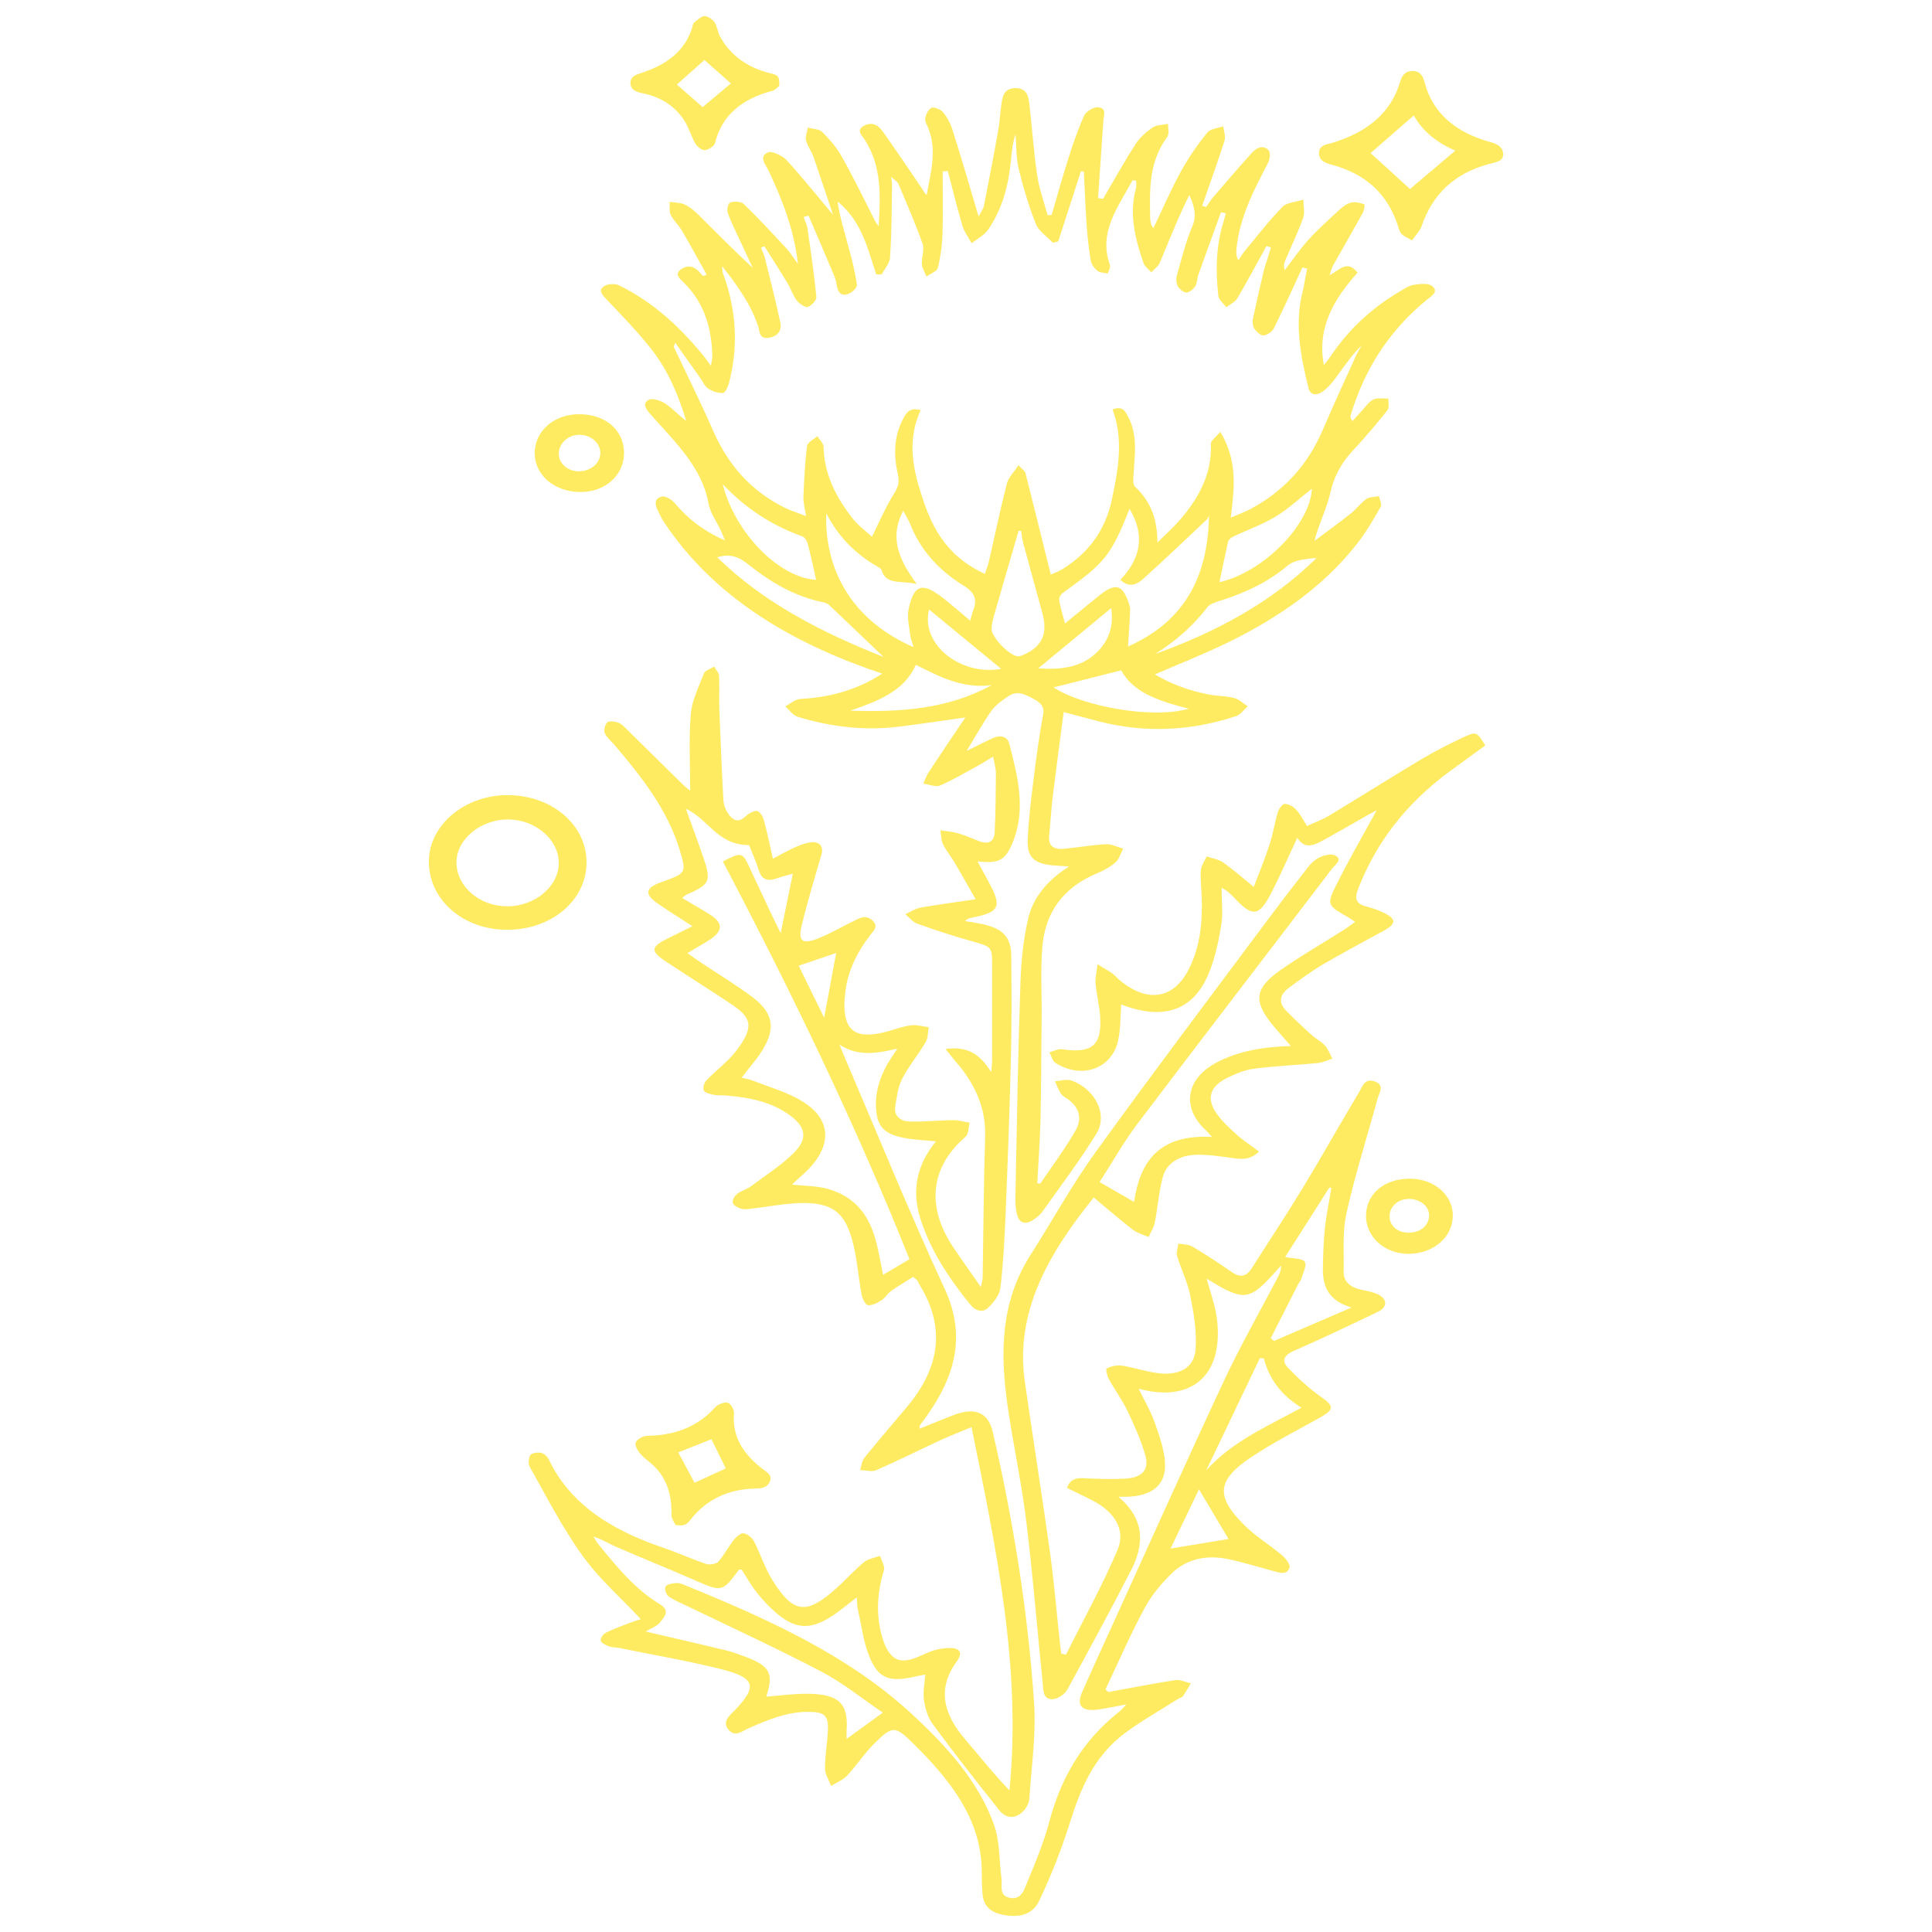 <svg width="48" height="48" viewBox="0 0 48 48" fill="none" xmlns="http://www.w3.org/2000/svg">
<path d="M23.489 26.061C24.092 25.981 24.372 26.237 24.625 26.635C24.639 26.498 24.649 26.421 24.649 26.344C24.649 25.559 24.649 24.774 24.649 23.989C24.649 23.516 24.646 23.528 24.137 23.382C23.683 23.255 23.236 23.109 22.797 22.951C22.675 22.91 22.592 22.794 22.492 22.713C22.616 22.657 22.738 22.574 22.869 22.55C23.302 22.473 23.742 22.416 24.241 22.342C24.05 22.012 23.887 21.72 23.718 21.432C23.628 21.277 23.506 21.135 23.43 20.977C23.378 20.87 23.385 20.745 23.364 20.629C23.503 20.65 23.645 20.659 23.777 20.695C23.957 20.748 24.13 20.817 24.299 20.888C24.559 20.998 24.698 20.906 24.712 20.686C24.736 20.198 24.739 19.71 24.743 19.22C24.743 19.095 24.705 18.97 24.674 18.798C24.528 18.884 24.417 18.958 24.296 19.024C23.984 19.193 23.68 19.377 23.351 19.517C23.25 19.562 23.081 19.487 22.942 19.47C22.983 19.375 23.015 19.27 23.074 19.184C23.368 18.735 23.669 18.292 23.984 17.825C23.396 17.909 22.876 17.986 22.357 18.051C21.488 18.161 20.639 18.06 19.818 17.808C19.694 17.769 19.611 17.638 19.51 17.549C19.635 17.483 19.759 17.37 19.888 17.365C20.615 17.326 21.28 17.148 21.92 16.737C21.768 16.684 21.661 16.648 21.553 16.609C19.441 15.851 17.678 14.733 16.515 13C16.445 12.899 16.393 12.786 16.341 12.679C16.276 12.542 16.241 12.387 16.445 12.337C16.529 12.316 16.688 12.411 16.754 12.489C17.076 12.872 17.463 13.187 18.011 13.425C17.962 13.312 17.938 13.241 17.903 13.169C17.799 12.949 17.644 12.738 17.602 12.509C17.446 11.611 16.764 10.975 16.165 10.297C16.051 10.166 15.947 10.033 16.116 9.932C16.193 9.884 16.418 9.952 16.525 10.024C16.712 10.149 16.861 10.318 17.048 10.455C16.858 9.828 16.608 9.221 16.189 8.683C15.85 8.246 15.448 7.838 15.06 7.428C14.953 7.315 14.859 7.208 15.012 7.107C15.091 7.054 15.275 7.042 15.365 7.083C16.272 7.523 16.944 8.177 17.529 8.903C17.564 8.947 17.595 8.995 17.661 9.087C17.678 8.977 17.699 8.912 17.699 8.849C17.678 8.189 17.526 7.565 17.01 7.042C16.906 6.938 16.726 6.813 16.937 6.679C17.131 6.557 17.294 6.646 17.415 6.804C17.429 6.825 17.453 6.84 17.474 6.857C17.502 6.845 17.529 6.834 17.557 6.822C17.353 6.459 17.155 6.093 16.944 5.733C16.864 5.597 16.733 5.478 16.664 5.338C16.619 5.243 16.643 5.124 16.636 5.014C16.761 5.035 16.899 5.029 17.006 5.079C17.134 5.139 17.245 5.231 17.342 5.326C17.786 5.766 18.222 6.212 18.7 6.652C18.596 6.426 18.489 6.203 18.385 5.977C18.281 5.748 18.163 5.522 18.08 5.288C18.052 5.21 18.087 5.05 18.146 5.029C18.236 4.996 18.419 5.008 18.478 5.067C18.849 5.427 19.198 5.805 19.545 6.179C19.635 6.278 19.701 6.388 19.825 6.56C19.728 5.698 19.434 4.963 19.095 4.238C19.025 4.089 18.835 3.896 19.081 3.786C19.174 3.744 19.444 3.869 19.541 3.976C19.943 4.416 20.31 4.877 20.695 5.335C20.539 4.868 20.379 4.381 20.21 3.896C20.161 3.756 20.061 3.628 20.026 3.489C20.002 3.391 20.054 3.278 20.071 3.171C20.192 3.203 20.359 3.206 20.428 3.278C20.611 3.462 20.788 3.667 20.909 3.884C21.179 4.36 21.415 4.847 21.661 5.329C21.709 5.424 21.747 5.525 21.83 5.615C21.872 4.88 21.917 4.149 21.484 3.471C21.418 3.367 21.252 3.233 21.474 3.12C21.678 3.016 21.83 3.123 21.927 3.26C22.253 3.718 22.564 4.181 22.88 4.645C22.925 4.711 22.956 4.785 23.022 4.847C23.122 4.289 23.288 3.738 23.06 3.177C23.029 3.099 22.973 3.016 22.987 2.942C23.004 2.847 23.056 2.725 23.139 2.68C23.191 2.65 23.371 2.716 23.423 2.781C23.527 2.903 23.607 3.052 23.655 3.197C23.881 3.908 24.088 4.622 24.313 5.377C24.362 5.279 24.428 5.198 24.445 5.112C24.57 4.485 24.691 3.857 24.802 3.227C24.84 3.019 24.847 2.811 24.878 2.603C24.905 2.409 24.933 2.192 25.231 2.189C25.512 2.189 25.553 2.398 25.574 2.582C25.643 3.171 25.681 3.765 25.768 4.351C25.816 4.687 25.938 5.017 26.027 5.347C26.062 5.344 26.093 5.341 26.128 5.338C26.267 4.868 26.395 4.399 26.544 3.935C26.658 3.575 26.779 3.215 26.938 2.867C26.983 2.772 27.174 2.653 27.281 2.665C27.503 2.686 27.423 2.867 27.413 2.998C27.368 3.64 27.326 4.283 27.281 4.922C27.323 4.928 27.364 4.934 27.406 4.94C27.44 4.88 27.472 4.824 27.506 4.764C27.742 4.366 27.963 3.964 28.216 3.575C28.317 3.42 28.472 3.281 28.635 3.168C28.729 3.102 28.891 3.105 29.02 3.078C29.016 3.188 29.058 3.322 28.999 3.403C28.538 4.027 28.562 4.72 28.576 5.415C28.576 5.469 28.587 5.525 28.601 5.579C28.608 5.603 28.628 5.626 28.656 5.668C28.888 5.186 29.092 4.711 29.342 4.256C29.525 3.92 29.75 3.599 29.996 3.29C30.065 3.203 30.256 3.185 30.391 3.138C30.405 3.257 30.457 3.388 30.422 3.498C30.249 4.039 30.055 4.574 29.868 5.112C29.899 5.124 29.934 5.136 29.965 5.145C30.02 5.065 30.072 4.981 30.138 4.904C30.45 4.538 30.765 4.17 31.087 3.813C31.191 3.697 31.354 3.578 31.509 3.724C31.572 3.783 31.551 3.956 31.503 4.051C31.142 4.734 30.796 5.418 30.72 6.176C30.713 6.266 30.706 6.352 30.765 6.468C30.82 6.391 30.865 6.307 30.928 6.233C31.236 5.864 31.527 5.481 31.866 5.136C31.97 5.029 32.209 5.017 32.382 4.96C32.382 5.115 32.424 5.279 32.375 5.418C32.244 5.784 32.071 6.138 31.922 6.495C31.894 6.56 31.894 6.634 31.918 6.715C32.115 6.459 32.292 6.194 32.51 5.954C32.753 5.689 33.023 5.445 33.293 5.198C33.373 5.127 33.473 5.053 33.577 5.032C33.674 5.011 33.798 5.041 33.895 5.076C33.916 5.085 33.892 5.225 33.857 5.29C33.618 5.725 33.366 6.156 33.123 6.59C33.089 6.649 33.075 6.721 33.033 6.837C33.282 6.712 33.463 6.441 33.729 6.774C33.144 7.425 32.715 8.139 32.891 9.069C32.964 8.977 33.009 8.927 33.044 8.87C33.48 8.219 34.048 7.672 34.768 7.247C34.882 7.178 35 7.098 35.128 7.077C35.277 7.051 35.492 7.033 35.578 7.104C35.759 7.247 35.558 7.36 35.44 7.455C34.474 8.249 33.885 9.221 33.556 10.321C33.546 10.354 33.553 10.393 33.601 10.461C33.684 10.369 33.767 10.277 33.854 10.184C33.941 10.092 34.013 9.976 34.127 9.923C34.224 9.878 34.37 9.905 34.495 9.902C34.488 10 34.526 10.122 34.47 10.193C34.2 10.532 33.92 10.865 33.622 11.183C33.328 11.495 33.144 11.832 33.054 12.233C32.967 12.625 32.77 13.003 32.656 13.44C32.957 13.214 33.265 12.991 33.559 12.759C33.698 12.649 33.802 12.501 33.947 12.396C34.024 12.343 34.155 12.349 34.263 12.328C34.276 12.417 34.339 12.527 34.301 12.596C34.124 12.905 33.944 13.217 33.719 13.505C32.898 14.558 31.783 15.337 30.516 15.958C29.93 16.244 29.317 16.485 28.694 16.755C29.082 16.99 29.539 17.159 30.034 17.255C30.242 17.293 30.46 17.29 30.661 17.341C30.786 17.373 30.89 17.478 31 17.549C30.903 17.632 30.824 17.754 30.706 17.793C29.601 18.158 28.476 18.218 27.333 17.93C27.042 17.855 26.751 17.778 26.426 17.692C26.332 18.411 26.239 19.113 26.152 19.817C26.114 20.136 26.097 20.454 26.066 20.772C26.041 21.013 26.176 21.114 26.443 21.087C26.789 21.054 27.136 20.992 27.482 20.974C27.62 20.968 27.762 21.045 27.904 21.084C27.842 21.2 27.811 21.34 27.714 21.426C27.582 21.542 27.413 21.631 27.243 21.703C26.37 22.071 25.972 22.71 25.899 23.501C25.847 24.09 25.886 24.682 25.879 25.273C25.872 26.121 25.868 26.968 25.851 27.818C25.837 28.345 25.799 28.871 25.771 29.397C25.809 29.4 25.844 29.409 25.847 29.403C26.145 28.966 26.464 28.538 26.724 28.083C26.89 27.791 26.824 27.494 26.488 27.28C26.436 27.247 26.381 27.212 26.353 27.164C26.294 27.069 26.256 26.965 26.208 26.864C26.343 26.855 26.498 26.805 26.613 26.843C27.201 27.045 27.534 27.684 27.243 28.16C26.834 28.826 26.353 29.462 25.896 30.108C25.844 30.182 25.757 30.247 25.674 30.304C25.48 30.438 25.325 30.387 25.273 30.191C25.228 30.033 25.224 29.867 25.228 29.703C25.262 27.943 25.293 26.186 25.352 24.426C25.369 23.891 25.422 23.353 25.543 22.829C25.664 22.3 26.024 21.866 26.561 21.527C26.45 21.521 26.343 21.515 26.232 21.506C25.709 21.471 25.515 21.319 25.532 20.87C25.553 20.362 25.619 19.853 25.681 19.345C25.747 18.81 25.82 18.274 25.917 17.745C25.958 17.522 25.816 17.439 25.64 17.344C25.449 17.24 25.259 17.157 25.054 17.296C24.899 17.403 24.732 17.516 24.632 17.659C24.414 17.968 24.237 18.295 24.015 18.658C24.272 18.533 24.469 18.426 24.677 18.334C24.867 18.251 25.03 18.304 25.075 18.477C25.293 19.315 25.508 20.156 25.131 21.001C24.957 21.387 24.788 21.456 24.286 21.402C24.403 21.622 24.518 21.821 24.622 22.024C24.885 22.538 24.805 22.669 24.157 22.797C24.095 22.808 24.036 22.823 23.974 22.883C24.102 22.904 24.23 22.924 24.355 22.948C24.899 23.055 25.12 23.266 25.124 23.745C25.134 24.628 25.137 25.514 25.113 26.4C25.082 27.667 25.034 28.933 24.982 30.2C24.957 30.8 24.926 31.404 24.854 31.999C24.833 32.174 24.687 32.364 24.542 32.498C24.414 32.617 24.237 32.572 24.113 32.421C23.569 31.752 23.105 31.047 22.859 30.253C22.651 29.576 22.776 28.936 23.254 28.357C22.973 28.327 22.7 28.321 22.44 28.267C21.972 28.172 21.803 27.991 21.768 27.581C21.727 27.111 21.882 26.68 22.149 26.272C22.191 26.213 22.229 26.15 22.294 26.052C21.785 26.174 21.314 26.254 20.857 25.954C20.892 26.04 20.927 26.127 20.961 26.21C21.792 28.151 22.585 30.105 23.472 32.025C24.009 33.185 23.728 34.196 23.018 35.189C22.963 35.266 22.904 35.343 22.849 35.421C22.845 35.427 22.849 35.439 22.849 35.495C23.146 35.376 23.423 35.26 23.704 35.153C24.22 34.954 24.552 35.094 24.663 35.569C25.179 37.799 25.539 40.047 25.692 42.313C25.744 43.1 25.626 43.894 25.574 44.685C25.567 44.78 25.518 44.884 25.456 44.962C25.266 45.188 25.013 45.206 24.829 44.977C24.265 44.272 23.707 43.558 23.174 42.836C23.049 42.666 22.987 42.446 22.956 42.244C22.925 42.042 22.973 41.834 22.987 41.605C22.89 41.623 22.81 41.635 22.734 41.653C22.125 41.795 21.844 41.718 21.623 41.212C21.453 40.829 21.408 40.401 21.314 39.993C21.294 39.91 21.297 39.821 21.287 39.684C21.055 39.863 20.878 40.014 20.681 40.145C20.134 40.502 19.763 40.484 19.278 40.068C19.098 39.913 18.939 39.741 18.797 39.559C18.655 39.381 18.547 39.182 18.423 38.995C18.395 38.998 18.364 38.995 18.357 39.003C17.948 39.556 17.934 39.556 17.259 39.259C16.608 38.974 15.943 38.706 15.292 38.424C15.116 38.346 14.956 38.242 14.745 38.177C14.787 38.242 14.821 38.311 14.87 38.37C15.316 38.914 15.753 39.467 16.4 39.86C16.663 40.02 16.501 40.184 16.383 40.324C16.314 40.404 16.186 40.448 16.044 40.535C16.781 40.707 17.405 40.85 18.021 40.998C18.163 41.034 18.302 41.082 18.44 41.132C19.133 41.385 19.23 41.551 19.039 42.152C19.378 42.128 19.718 42.078 20.057 42.081C20.84 42.087 21.079 42.319 21.034 42.987C21.03 43.056 21.034 43.127 21.034 43.202C21.325 42.99 21.605 42.791 21.934 42.55C21.436 42.215 20.958 41.819 20.407 41.531C19.285 40.942 18.122 40.41 16.979 39.857C16.851 39.794 16.709 39.741 16.605 39.655C16.542 39.601 16.504 39.473 16.539 39.414C16.57 39.36 16.712 39.334 16.809 39.331C16.889 39.328 16.972 39.366 17.048 39.396C19.081 40.225 21.062 41.123 22.623 42.556C23.51 43.371 24.313 44.254 24.698 45.342C24.847 45.761 24.822 46.222 24.881 46.665C24.905 46.847 24.808 47.102 25.096 47.153C25.383 47.203 25.446 46.942 25.515 46.778C25.723 46.282 25.93 45.782 26.066 45.271C26.35 44.203 26.869 43.258 27.825 42.512C27.863 42.482 27.891 42.446 27.984 42.345C27.7 42.399 27.503 42.44 27.305 42.47C26.886 42.533 26.734 42.384 26.883 42.045C27.115 41.516 27.357 40.992 27.596 40.466C28.531 38.412 29.452 36.354 30.408 34.309C30.81 33.447 31.288 32.611 31.731 31.764C31.783 31.666 31.831 31.567 31.828 31.443C31.689 31.591 31.561 31.746 31.413 31.889C31.049 32.233 30.862 32.254 30.394 32.011C30.259 31.939 30.131 31.859 29.979 31.767C30.072 32.112 30.19 32.427 30.232 32.751C30.27 33.036 30.27 33.337 30.204 33.619C30.01 34.44 29.286 34.776 28.289 34.502C28.427 34.788 28.58 35.043 28.677 35.311C28.794 35.638 28.916 35.977 28.943 36.316C28.988 36.886 28.632 37.175 27.974 37.187C27.925 37.187 27.877 37.187 27.787 37.187C28.441 37.74 28.434 38.361 28.109 38.998C27.596 39.996 27.059 40.989 26.516 41.98C26.457 42.09 26.273 42.215 26.149 42.217C25.913 42.217 25.924 42.009 25.91 41.861C25.771 40.508 25.664 39.152 25.498 37.802C25.38 36.833 25.169 35.873 25.03 34.906C24.85 33.625 24.85 32.355 25.605 31.175C26.152 30.319 26.634 29.433 27.233 28.606C28.625 26.677 30.065 24.774 31.489 22.862C31.78 22.47 32.077 22.083 32.379 21.697C32.479 21.569 32.576 21.426 32.718 21.337C32.832 21.265 33.047 21.2 33.151 21.245C33.383 21.346 33.175 21.477 33.099 21.575C31.489 23.689 29.868 25.794 28.265 27.913C27.918 28.371 27.645 28.865 27.319 29.367C27.61 29.537 27.877 29.688 28.175 29.861C28.323 28.88 28.767 28.178 30.114 28.246C30.038 28.163 29.996 28.119 29.951 28.074C29.359 27.527 29.459 26.819 30.19 26.418C30.741 26.115 31.364 26.011 32.071 25.987C31.904 25.794 31.759 25.636 31.624 25.473C31.132 24.872 31.163 24.557 31.825 24.093C32.327 23.742 32.867 23.433 33.386 23.103C33.476 23.046 33.559 22.981 33.667 22.904C33.58 22.847 33.525 22.805 33.466 22.773C32.998 22.508 32.957 22.47 33.182 22.021C33.501 21.378 33.864 20.751 34.204 20.13C34.162 20.151 34.079 20.195 33.999 20.24C33.636 20.445 33.276 20.656 32.908 20.858C32.673 20.986 32.424 21.129 32.23 20.814C32.005 21.295 31.804 21.762 31.568 22.217C31.277 22.773 31.111 22.785 30.665 22.306C30.585 22.223 30.509 22.137 30.349 22.059C30.349 22.371 30.391 22.69 30.339 22.996C30.27 23.418 30.18 23.846 30.006 24.242C29.615 25.128 28.874 25.351 27.856 24.955C27.832 25.261 27.846 25.576 27.773 25.88C27.603 26.567 26.862 26.813 26.225 26.409C26.142 26.355 26.121 26.234 26.073 26.144C26.173 26.118 26.284 26.055 26.377 26.067C27.094 26.171 27.381 26.014 27.333 25.255C27.316 24.982 27.243 24.714 27.219 24.441C27.205 24.304 27.247 24.161 27.267 23.956C27.43 24.057 27.534 24.111 27.627 24.179C27.7 24.233 27.756 24.301 27.825 24.358C28.517 24.928 29.169 24.821 29.543 24.063C29.82 23.507 29.875 22.919 29.858 22.321C29.851 22.092 29.82 21.863 29.833 21.637C29.84 21.515 29.927 21.396 29.979 21.277C30.117 21.325 30.277 21.349 30.387 21.426C30.633 21.598 30.852 21.795 31.149 22.035C31.288 21.673 31.43 21.328 31.544 20.974C31.631 20.712 31.669 20.439 31.748 20.174C31.773 20.094 31.863 19.972 31.922 19.972C32.019 19.975 32.136 20.043 32.202 20.115C32.306 20.228 32.372 20.362 32.472 20.522C32.663 20.433 32.846 20.367 33.009 20.272C33.781 19.806 34.543 19.324 35.319 18.86C35.641 18.667 35.98 18.497 36.323 18.334C36.683 18.164 36.69 18.176 36.901 18.521C36.611 18.732 36.309 18.949 36.015 19.166C34.931 19.963 34.176 20.947 33.733 22.11C33.643 22.351 33.709 22.467 33.982 22.532C34.124 22.568 34.263 22.621 34.391 22.684C34.692 22.832 34.688 22.954 34.394 23.115C33.885 23.394 33.369 23.668 32.87 23.959C32.573 24.134 32.299 24.34 32.025 24.539C31.797 24.705 31.752 24.908 31.956 25.113C32.16 25.321 32.375 25.523 32.593 25.719C32.694 25.811 32.832 25.88 32.919 25.978C33.002 26.07 33.044 26.192 33.102 26.302C32.981 26.341 32.86 26.397 32.732 26.412C32.206 26.462 31.676 26.483 31.153 26.552C30.928 26.581 30.706 26.674 30.505 26.772C30.058 26.986 29.962 27.292 30.228 27.667C30.363 27.86 30.547 28.029 30.73 28.193C30.896 28.342 31.094 28.469 31.281 28.612C31.045 28.835 30.834 28.799 30.609 28.77C30.318 28.731 30.02 28.683 29.73 28.689C29.31 28.701 28.985 28.886 28.888 29.248C28.791 29.617 28.763 30.001 28.691 30.375C28.666 30.5 28.59 30.616 28.535 30.735C28.407 30.675 28.258 30.637 28.15 30.557C27.818 30.298 27.499 30.021 27.174 29.751C26.027 31.172 25.214 32.614 25.463 34.336C25.667 35.757 25.892 37.172 26.09 38.593C26.19 39.316 26.249 40.044 26.329 40.773C26.339 40.877 26.353 40.981 26.367 41.085C26.405 41.094 26.443 41.102 26.485 41.108C26.918 40.24 27.392 39.387 27.766 38.504C27.977 38.004 27.686 37.559 27.143 37.279C26.935 37.172 26.724 37.074 26.509 36.967C26.578 36.768 26.71 36.714 26.924 36.726C27.264 36.744 27.603 36.753 27.942 36.738C28.362 36.717 28.555 36.527 28.459 36.173C28.355 35.795 28.188 35.427 28.019 35.067C27.887 34.79 27.697 34.532 27.548 34.261C27.503 34.178 27.465 34.011 27.499 33.997C27.607 33.943 27.756 33.91 27.873 33.928C28.175 33.976 28.465 34.077 28.767 34.115C29.286 34.184 29.664 33.988 29.702 33.545C29.74 33.099 29.66 32.641 29.574 32.198C29.508 31.859 29.342 31.535 29.245 31.202C29.217 31.11 29.265 31 29.276 30.896C29.393 30.919 29.532 30.916 29.622 30.97C29.955 31.166 30.277 31.377 30.588 31.594C30.806 31.749 30.962 31.722 31.094 31.517C31.527 30.836 31.974 30.164 32.389 29.477C32.86 28.701 33.3 27.91 33.767 27.134C33.843 27.007 33.899 26.775 34.159 26.87C34.415 26.962 34.263 27.155 34.224 27.301C33.965 28.249 33.663 29.192 33.452 30.146C33.348 30.613 33.393 31.107 33.383 31.588C33.376 31.844 33.549 31.987 33.833 32.046C33.968 32.073 34.107 32.1 34.224 32.153C34.47 32.263 34.481 32.474 34.238 32.59C33.553 32.917 32.867 33.247 32.167 33.551C31.897 33.667 31.828 33.806 32.005 33.988C32.254 34.243 32.517 34.493 32.819 34.704C33.141 34.927 33.158 35.016 32.801 35.216C32.233 35.534 31.645 35.831 31.108 36.188C30.228 36.773 30.19 37.169 30.917 37.894C31.191 38.168 31.544 38.379 31.845 38.635C31.942 38.718 32.067 38.87 32.036 38.953C31.97 39.146 31.769 39.069 31.606 39.024C31.243 38.926 30.883 38.813 30.512 38.736C29.962 38.62 29.463 38.739 29.096 39.105C28.836 39.363 28.594 39.655 28.431 39.964C28.078 40.621 27.783 41.302 27.465 41.974C27.489 41.995 27.513 42.015 27.534 42.039C28.088 41.938 28.642 41.828 29.2 41.742C29.321 41.724 29.456 41.792 29.587 41.822C29.522 41.929 29.459 42.042 29.387 42.146C29.366 42.173 29.314 42.182 29.279 42.203C28.836 42.485 28.372 42.744 27.956 43.053C27.156 43.648 26.838 44.468 26.571 45.316C26.367 45.961 26.114 46.6 25.82 47.221C25.66 47.557 25.356 47.641 24.982 47.584C24.618 47.531 24.438 47.367 24.41 47.052C24.393 46.844 24.393 46.633 24.39 46.425C24.358 45.176 23.603 44.218 22.696 43.324C22.235 42.869 22.18 42.866 21.716 43.324C21.467 43.57 21.283 43.862 21.044 44.117C20.944 44.224 20.785 44.287 20.649 44.37C20.594 44.224 20.497 44.079 20.497 43.933C20.497 43.606 20.559 43.279 20.57 42.952C20.58 42.616 20.469 42.53 20.081 42.53C19.531 42.53 19.056 42.738 18.582 42.946C18.433 43.011 18.27 43.163 18.108 42.982C17.948 42.803 18.083 42.657 18.222 42.524C18.236 42.509 18.25 42.497 18.264 42.482C18.814 41.908 18.769 41.688 17.955 41.48C17.114 41.266 16.248 41.12 15.393 40.945C15.299 40.927 15.199 40.93 15.112 40.897C15.036 40.868 14.932 40.811 14.925 40.755C14.918 40.695 14.987 40.597 15.053 40.564C15.254 40.466 15.472 40.386 15.684 40.306C15.777 40.27 15.874 40.243 15.922 40.228C15.431 39.702 14.877 39.218 14.472 38.65C13.966 37.948 13.578 37.184 13.159 36.438C13.111 36.354 13.142 36.152 13.204 36.125C13.37 36.054 13.547 36.078 13.64 36.271C14.167 37.368 15.178 38.004 16.414 38.43C16.799 38.56 17.166 38.727 17.55 38.858C17.633 38.885 17.803 38.852 17.851 38.795C17.997 38.629 18.094 38.433 18.229 38.26C18.288 38.186 18.405 38.082 18.471 38.094C18.572 38.111 18.686 38.207 18.731 38.29C18.897 38.614 19.005 38.962 19.198 39.271C19.714 40.092 20.04 40.124 20.781 39.458C21.017 39.247 21.221 39.012 21.467 38.81C21.567 38.727 21.73 38.703 21.865 38.653C21.9 38.778 21.993 38.914 21.959 39.021C21.792 39.571 21.758 40.118 21.917 40.671C21.948 40.776 21.986 40.883 22.042 40.981C22.191 41.239 22.378 41.311 22.689 41.209C22.866 41.153 23.029 41.055 23.209 41.001C23.344 40.96 23.496 40.939 23.638 40.945C23.828 40.951 23.901 41.049 23.815 41.209C23.804 41.227 23.797 41.242 23.787 41.257C23.257 41.959 23.451 42.604 23.991 43.228C24.348 43.642 24.684 44.073 25.079 44.48C25.383 41.438 24.75 38.48 24.137 35.456C23.846 35.578 23.6 35.673 23.361 35.783C22.828 36.03 22.305 36.292 21.768 36.527C21.664 36.574 21.501 36.527 21.37 36.524C21.404 36.423 21.408 36.304 21.474 36.221C21.823 35.786 22.194 35.361 22.551 34.933C23.337 33.985 23.503 32.992 22.855 31.936C22.831 31.898 22.814 31.853 22.79 31.811C22.779 31.796 22.758 31.785 22.686 31.725C22.513 31.835 22.319 31.948 22.139 32.073C22.049 32.135 22 32.239 21.91 32.299C21.81 32.364 21.674 32.439 21.567 32.427C21.501 32.421 21.425 32.263 21.408 32.168C21.321 31.71 21.294 31.243 21.169 30.794C20.961 30.048 20.591 29.837 19.701 29.899C19.386 29.923 19.07 29.98 18.755 30.018C18.651 30.03 18.537 30.057 18.44 30.036C18.35 30.018 18.232 29.956 18.208 29.891C18.184 29.831 18.246 29.718 18.308 29.668C18.405 29.587 18.551 29.552 18.655 29.474C19.015 29.207 19.399 28.96 19.711 28.654C20.092 28.279 20.023 27.982 19.573 27.673C19.112 27.358 18.565 27.256 17.997 27.215C17.9 27.209 17.803 27.218 17.713 27.197C17.63 27.179 17.505 27.143 17.484 27.09C17.46 27.018 17.491 26.909 17.547 26.846C17.72 26.662 17.924 26.501 18.104 26.32C18.218 26.201 18.326 26.073 18.412 25.939C18.707 25.484 18.655 25.273 18.18 24.955C17.644 24.598 17.096 24.253 16.556 23.897C16.144 23.626 16.161 23.522 16.622 23.299C16.802 23.213 16.982 23.121 17.204 23.011C16.882 22.802 16.598 22.627 16.331 22.44C16.002 22.211 16.037 22.056 16.431 21.916C17.058 21.691 17.058 21.691 16.885 21.114C16.591 20.13 15.947 19.306 15.261 18.5C15.178 18.405 15.067 18.319 15.025 18.212C14.994 18.135 15.029 18.01 15.091 17.944C15.129 17.906 15.289 17.924 15.368 17.956C15.458 17.995 15.528 18.075 15.597 18.144C16.058 18.596 16.518 19.05 16.979 19.505C17.031 19.559 17.096 19.6 17.148 19.645C17.148 19.006 17.11 18.375 17.162 17.748C17.19 17.403 17.36 17.064 17.491 16.728C17.519 16.657 17.657 16.615 17.744 16.562C17.786 16.639 17.862 16.716 17.865 16.794C17.879 17.067 17.862 17.341 17.872 17.614C17.9 18.369 17.931 19.125 17.973 19.88C17.98 19.993 18.024 20.115 18.09 20.213C18.201 20.373 18.34 20.466 18.537 20.269C18.603 20.204 18.773 20.124 18.821 20.151C18.908 20.195 18.963 20.314 18.987 20.412C19.067 20.703 19.126 20.995 19.202 21.334C19.406 21.227 19.562 21.138 19.725 21.063C19.846 21.01 19.974 20.956 20.106 20.932C20.352 20.888 20.469 21.022 20.41 21.23C20.237 21.821 20.057 22.41 19.915 23.008C19.822 23.397 19.947 23.471 20.359 23.302C20.653 23.18 20.927 23.02 21.214 22.88C21.359 22.808 21.505 22.719 21.671 22.865C21.834 23.008 21.709 23.118 21.626 23.225C21.28 23.674 21.048 24.155 20.996 24.697C20.989 24.777 20.979 24.86 20.979 24.943C20.971 25.636 21.287 25.835 22.055 25.624C22.246 25.571 22.436 25.499 22.634 25.473C22.776 25.455 22.928 25.502 23.074 25.52C23.049 25.645 23.06 25.785 22.997 25.892C22.817 26.201 22.578 26.483 22.416 26.799C22.308 27.01 22.28 27.253 22.242 27.485C22.204 27.705 22.35 27.854 22.592 27.863C22.959 27.875 23.326 27.833 23.693 27.83C23.825 27.83 23.96 27.872 24.092 27.893C24.057 28.012 24.071 28.172 23.984 28.246C23.011 29.091 23.098 30.102 23.666 30.961C23.881 31.285 24.109 31.6 24.369 31.975C24.393 31.853 24.414 31.796 24.414 31.74C24.434 30.572 24.438 29.406 24.476 28.238C24.497 27.527 24.223 26.917 23.732 26.361C23.69 26.308 23.614 26.213 23.489 26.061ZM21.903 6.819C21.858 6.819 21.813 6.819 21.768 6.816C21.557 6.171 21.411 5.499 20.809 5.005C20.861 5.386 20.979 5.748 21.075 6.114C21.162 6.432 21.245 6.75 21.29 7.074C21.3 7.146 21.166 7.274 21.065 7.306C20.899 7.363 20.819 7.256 20.795 7.119C20.781 7.039 20.767 6.955 20.736 6.878C20.521 6.37 20.307 5.861 20.088 5.356C20.047 5.368 20.009 5.38 19.967 5.392C19.998 5.484 20.047 5.576 20.061 5.671C20.144 6.239 20.227 6.804 20.282 7.375C20.289 7.458 20.168 7.589 20.071 7.627C20.016 7.648 19.853 7.544 19.794 7.464C19.697 7.336 19.652 7.178 19.569 7.042C19.382 6.732 19.185 6.426 18.991 6.117C18.963 6.129 18.935 6.141 18.908 6.153C18.939 6.236 18.98 6.316 19.001 6.399C19.136 6.941 19.275 7.482 19.389 8.026C19.427 8.201 19.327 8.359 19.098 8.392C18.852 8.427 18.876 8.228 18.838 8.112C18.662 7.58 18.34 7.116 17.941 6.614C17.952 6.712 17.945 6.747 17.959 6.78C18.295 7.687 18.354 8.603 18.108 9.53C18.083 9.619 18.014 9.762 17.959 9.765C17.837 9.768 17.692 9.721 17.595 9.655C17.502 9.59 17.457 9.477 17.391 9.382C17.193 9.105 17 8.832 16.774 8.513C16.75 8.597 16.736 8.615 16.743 8.626C17.069 9.316 17.412 10.003 17.716 10.699C18.073 11.51 18.617 12.182 19.507 12.619C19.656 12.691 19.818 12.741 20.026 12.822C19.995 12.622 19.957 12.489 19.96 12.358C19.978 11.933 19.998 11.504 20.05 11.082C20.061 10.993 20.217 10.916 20.307 10.835C20.362 10.928 20.462 11.017 20.462 11.109C20.476 11.775 20.767 12.352 21.19 12.89C21.332 13.068 21.532 13.211 21.664 13.336C21.851 12.958 22 12.601 22.208 12.271C22.312 12.108 22.353 11.977 22.308 11.79C22.201 11.32 22.201 10.844 22.443 10.398C22.513 10.268 22.592 10.11 22.873 10.19C22.523 10.954 22.682 11.683 22.939 12.435C23.198 13.199 23.576 13.847 24.469 14.258C24.514 14.121 24.556 14.02 24.576 13.916C24.722 13.282 24.854 12.643 25.016 12.013C25.054 11.864 25.189 11.733 25.304 11.558C25.404 11.668 25.466 11.704 25.477 11.751C25.688 12.584 25.892 13.416 26.107 14.275C26.194 14.237 26.298 14.201 26.388 14.145C27.101 13.708 27.489 13.098 27.634 12.367C27.783 11.638 27.918 10.91 27.641 10.175C27.884 10.077 27.953 10.211 28.019 10.336C28.271 10.797 28.195 11.278 28.164 11.763C28.157 11.876 28.133 12.031 28.206 12.099C28.607 12.477 28.753 12.923 28.756 13.479C28.964 13.271 29.141 13.116 29.29 12.944C29.788 12.379 30.117 11.76 30.083 11.029C30.079 10.945 30.214 10.856 30.318 10.728C30.751 11.445 30.668 12.126 30.578 12.86C30.786 12.771 30.938 12.717 31.08 12.64C31.953 12.17 32.514 11.495 32.867 10.675C33.13 10.059 33.411 9.453 33.688 8.84C33.729 8.751 33.781 8.668 33.83 8.582C33.573 8.832 33.39 9.114 33.185 9.388C33.092 9.515 32.981 9.646 32.846 9.738C32.725 9.819 32.559 9.839 32.51 9.643C32.309 8.838 32.154 8.032 32.372 7.208C32.396 7.119 32.406 7.03 32.424 6.938C32.441 6.848 32.458 6.762 32.476 6.673C32.438 6.664 32.396 6.655 32.358 6.646C32.126 7.149 31.897 7.654 31.651 8.154C31.61 8.237 31.489 8.323 31.392 8.335C31.326 8.344 31.212 8.237 31.163 8.163C31.122 8.097 31.115 7.999 31.128 7.922C31.215 7.511 31.309 7.101 31.406 6.694C31.43 6.596 31.471 6.501 31.499 6.405C31.527 6.319 31.547 6.233 31.575 6.147C31.537 6.135 31.503 6.126 31.464 6.114C31.226 6.545 30.994 6.982 30.741 7.41C30.689 7.503 30.561 7.559 30.467 7.633C30.398 7.541 30.284 7.452 30.27 7.354C30.2 6.735 30.207 6.117 30.398 5.508C30.419 5.439 30.436 5.368 30.453 5.299C30.415 5.29 30.374 5.282 30.335 5.273C30.148 5.79 29.958 6.304 29.774 6.822C29.74 6.917 29.747 7.027 29.695 7.113C29.653 7.181 29.546 7.271 29.477 7.268C29.397 7.265 29.297 7.175 29.259 7.104C29.22 7.027 29.217 6.92 29.241 6.837C29.355 6.432 29.456 6.019 29.622 5.626C29.74 5.347 29.667 5.112 29.549 4.845C29.272 5.398 29.051 5.965 28.815 6.527C28.777 6.617 28.677 6.688 28.604 6.765C28.538 6.691 28.441 6.622 28.41 6.536C28.202 5.93 28.046 5.317 28.223 4.678C28.24 4.619 28.227 4.553 28.227 4.488C28.195 4.485 28.168 4.482 28.137 4.479C27.78 5.142 27.281 5.772 27.576 6.581C27.596 6.643 27.544 6.724 27.523 6.795C27.437 6.777 27.326 6.777 27.271 6.732C27.191 6.667 27.115 6.569 27.101 6.477C27.049 6.182 27.018 5.882 26.997 5.585C26.966 5.145 26.949 4.702 26.928 4.259C26.904 4.259 26.879 4.256 26.855 4.256C26.668 4.836 26.478 5.415 26.291 5.998C26.246 6.01 26.201 6.019 26.159 6.031C26.014 5.876 25.806 5.742 25.737 5.567C25.56 5.121 25.422 4.663 25.311 4.202C25.241 3.92 25.255 3.626 25.231 3.334C25.158 3.551 25.137 3.768 25.117 3.982C25.058 4.589 24.912 5.175 24.552 5.704C24.459 5.841 24.279 5.933 24.14 6.043C24.064 5.903 23.96 5.766 23.915 5.621C23.78 5.166 23.669 4.708 23.548 4.25C23.506 4.253 23.461 4.256 23.42 4.262C23.42 4.782 23.434 5.305 23.416 5.826C23.406 6.105 23.368 6.385 23.299 6.658C23.278 6.741 23.115 6.801 23.018 6.869C22.98 6.768 22.911 6.667 22.904 6.566C22.893 6.397 22.973 6.209 22.921 6.055C22.745 5.552 22.526 5.059 22.319 4.562C22.298 4.514 22.232 4.482 22.139 4.393C22.152 4.503 22.166 4.544 22.163 4.589C22.152 5.178 22.156 5.769 22.114 6.358C22.128 6.518 21.986 6.667 21.903 6.819ZM17.041 20.094C17.193 20.522 17.353 20.941 17.495 21.366C17.671 21.896 17.619 21.985 17.058 22.226C17.027 22.241 17 22.267 16.948 22.309C17.193 22.458 17.422 22.585 17.644 22.725C17.962 22.93 17.966 23.121 17.651 23.335C17.477 23.451 17.29 23.552 17.079 23.68C17.221 23.781 17.332 23.861 17.446 23.935C17.858 24.209 18.284 24.468 18.676 24.759C19.198 25.148 19.278 25.523 18.966 26.052C18.821 26.299 18.617 26.522 18.426 26.775C18.523 26.799 18.624 26.816 18.717 26.852C19.129 27.015 19.576 27.14 19.936 27.363C20.587 27.765 20.67 28.33 20.22 28.898C20.064 29.094 19.853 29.26 19.676 29.43C19.981 29.465 20.307 29.459 20.594 29.546C21.287 29.751 21.602 30.241 21.758 30.818C21.834 31.095 21.879 31.38 21.941 31.672C22.173 31.535 22.381 31.413 22.596 31.285C21.252 27.919 19.659 24.637 17.959 21.402C18.412 21.17 18.444 21.176 18.599 21.503C18.779 21.884 18.953 22.264 19.133 22.645C19.209 22.808 19.292 22.969 19.396 23.183C19.503 22.657 19.597 22.199 19.697 21.708C19.555 21.747 19.427 21.777 19.306 21.821C19.07 21.905 18.925 21.854 18.856 21.631C18.786 21.414 18.693 21.203 18.61 20.995C17.831 21.004 17.599 20.347 17.041 20.094ZM30.038 12.804C30.02 12.836 30.013 12.878 29.986 12.905C29.459 13.401 28.936 13.901 28.396 14.388C28.244 14.525 28.05 14.611 27.835 14.406C28.337 13.874 28.459 13.306 28.064 12.643C27.593 13.815 27.458 13.978 26.401 14.733C26.35 14.772 26.305 14.855 26.315 14.912C26.343 15.087 26.401 15.262 26.46 15.489C26.772 15.236 27.049 15.004 27.333 14.778C27.704 14.484 27.88 14.525 28.029 14.941C28.053 15.01 28.081 15.084 28.078 15.155C28.067 15.462 28.043 15.765 28.026 16.062C29.525 15.393 30.01 14.216 30.038 12.804ZM20.528 12.753C20.48 14.192 21.203 15.432 22.696 16.077C22.665 15.958 22.623 15.866 22.613 15.774C22.589 15.56 22.53 15.334 22.575 15.129C22.71 14.504 22.921 14.454 23.461 14.882C23.673 15.052 23.877 15.227 24.105 15.42C24.137 15.304 24.151 15.23 24.178 15.164C24.282 14.906 24.23 14.727 23.939 14.549C23.316 14.165 22.859 13.654 22.613 13.018C22.575 12.923 22.516 12.836 22.44 12.688C22.08 13.383 22.353 13.931 22.776 14.51C22.398 14.415 22.003 14.549 21.9 14.154C21.893 14.133 21.858 14.112 21.834 14.097C21.252 13.77 20.826 13.33 20.528 12.753ZM33.078 29.516C33.061 29.51 33.047 29.507 33.03 29.501C32.656 30.087 32.285 30.673 31.928 31.232C32.105 31.267 32.351 31.258 32.413 31.345C32.479 31.437 32.372 31.621 32.334 31.764C32.32 31.814 32.275 31.862 32.251 31.909C32.025 32.355 31.797 32.801 31.572 33.247C31.599 33.271 31.624 33.292 31.651 33.316C32.292 33.039 32.936 32.763 33.577 32.486C32.971 32.302 32.857 31.924 32.867 31.484C32.874 31.166 32.881 30.845 32.915 30.53C32.95 30.185 33.023 29.852 33.078 29.516ZM25.369 13.19C25.349 13.19 25.328 13.19 25.307 13.187C25.103 13.892 24.895 14.597 24.694 15.301C24.663 15.405 24.642 15.515 24.635 15.625C24.625 15.819 25.075 16.291 25.286 16.306C25.352 16.309 25.425 16.27 25.487 16.241C25.972 16.006 26.007 15.637 25.896 15.227C25.74 14.662 25.584 14.094 25.432 13.529C25.397 13.416 25.387 13.303 25.369 13.19ZM31.399 33.75C31.367 33.747 31.336 33.744 31.302 33.741C30.858 34.672 30.412 35.602 29.968 36.533C30.588 35.831 31.475 35.439 32.334 34.975C31.821 34.657 31.53 34.249 31.399 33.75ZM21.952 16.321C21.484 15.875 21.044 15.453 20.601 15.034C20.57 15.004 20.518 14.98 20.469 14.968C19.735 14.819 19.14 14.46 18.599 14.029C18.371 13.847 18.156 13.74 17.82 13.847C18.963 14.965 20.393 15.706 21.952 16.321ZM17.955 12.028C18.264 13.253 19.361 14.353 20.276 14.406C20.21 14.109 20.147 13.809 20.068 13.511C20.05 13.443 19.995 13.348 19.929 13.324C19.14 13.042 18.492 12.599 17.955 12.028ZM32.593 12.141C32.292 12.376 32.022 12.634 31.7 12.831C31.367 13.033 30.98 13.169 30.623 13.339C30.574 13.363 30.523 13.413 30.512 13.458C30.436 13.794 30.367 14.13 30.297 14.463C31.378 14.222 32.552 13.039 32.593 12.141ZM28.694 16.25C30.225 15.7 31.599 14.959 32.711 13.862C32.451 13.886 32.157 13.91 31.994 14.05C31.52 14.451 30.969 14.716 30.356 14.912C30.232 14.953 30.069 14.995 30.003 15.078C29.653 15.536 29.22 15.926 28.694 16.25ZM24.635 17.023C23.908 17.115 23.337 16.809 22.755 16.517C22.461 17.18 21.803 17.421 21.127 17.656C22.357 17.698 23.552 17.62 24.635 17.023ZM26.176 17.079C26.879 17.543 28.618 17.873 29.535 17.608C28.829 17.427 28.161 17.222 27.856 16.654C27.26 16.806 26.696 16.948 26.176 17.079ZM25.796 16.604C26.412 16.651 26.907 16.562 27.278 16.181C27.558 15.89 27.672 15.548 27.607 15.108C26.976 15.628 26.415 16.092 25.796 16.604ZM29.788 37.002C29.553 37.493 29.31 38.002 29.082 38.474C29.608 38.388 30.093 38.308 30.523 38.236C30.294 37.85 30.041 37.428 29.788 37.002ZM24.874 16.618C24.275 16.125 23.686 15.64 23.084 15.144C22.862 16 23.86 16.8 24.874 16.618ZM19.843 23.992C20.043 24.405 20.251 24.824 20.476 25.285C20.584 24.705 20.681 24.185 20.774 23.677C20.487 23.775 20.185 23.879 19.843 23.992Z" fill="#FFEB61"/>
<path d="M35.08 5.974C34.945 5.891 34.858 5.862 34.813 5.802C34.761 5.734 34.74 5.641 34.713 5.558C34.467 4.839 33.958 4.336 33.116 4.101C32.94 4.054 32.773 4.006 32.77 3.807C32.767 3.605 32.954 3.593 33.113 3.545C33.965 3.284 34.557 2.808 34.785 2.035C34.827 1.895 34.896 1.761 35.094 1.764C35.291 1.767 35.353 1.892 35.392 2.041C35.592 2.817 36.171 3.293 37.03 3.531C37.21 3.581 37.338 3.652 37.345 3.825C37.352 4.003 37.182 4.024 37.036 4.063C36.115 4.298 35.586 4.845 35.319 5.618C35.281 5.734 35.177 5.835 35.08 5.974ZM35.031 4.696C35.385 4.396 35.766 4.072 36.157 3.742C35.696 3.548 35.329 3.242 35.125 2.868C34.751 3.195 34.384 3.516 34.051 3.804C34.373 4.098 34.713 4.408 35.031 4.696Z" fill="#FFEB61"/>
<path d="M19.362 2.13C19.33 2.154 19.271 2.234 19.192 2.255C18.43 2.457 17.935 2.864 17.765 3.551C17.748 3.629 17.606 3.721 17.512 3.73C17.443 3.739 17.318 3.643 17.277 3.569C17.169 3.382 17.114 3.168 16.996 2.986C16.771 2.644 16.432 2.415 15.978 2.32C15.816 2.288 15.663 2.237 15.663 2.059C15.666 1.892 15.809 1.854 15.961 1.803C16.584 1.598 17.034 1.247 17.201 0.67C17.211 0.632 17.218 0.584 17.246 0.56C17.325 0.498 17.419 0.403 17.505 0.4C17.588 0.4 17.706 0.486 17.755 0.56C17.824 0.667 17.831 0.804 17.893 0.914C18.149 1.375 18.565 1.678 19.137 1.821C19.341 1.868 19.362 1.895 19.362 2.13ZM18.16 2.074C17.942 1.88 17.682 1.651 17.502 1.491C17.315 1.657 17.052 1.889 16.816 2.1C16.989 2.252 17.253 2.484 17.457 2.662C17.71 2.448 17.976 2.225 18.16 2.074Z" fill="#FFEB61"/>
<path d="M16.781 37.886C16.747 37.808 16.684 37.731 16.684 37.654C16.691 37.228 16.615 36.824 16.303 36.479C16.189 36.351 16.026 36.253 15.912 36.122C15.843 36.042 15.767 35.917 15.794 35.837C15.822 35.763 15.978 35.673 16.078 35.673C16.774 35.662 17.339 35.445 17.768 34.963C17.831 34.892 18.011 34.823 18.084 34.85C18.167 34.886 18.243 35.028 18.236 35.12C18.187 35.706 18.482 36.152 18.977 36.518C19.091 36.601 19.188 36.672 19.126 36.812C19.067 36.946 18.946 36.979 18.797 36.982C18.08 36.988 17.533 37.267 17.142 37.773C17.062 37.877 16.986 37.924 16.781 37.886ZM18.032 36.482C17.942 36.301 17.803 36.021 17.675 35.757C17.381 35.873 17.072 35.995 16.851 36.084C16.986 36.337 17.138 36.616 17.256 36.839C17.484 36.735 17.793 36.592 18.032 36.482Z" fill="#FFEB61"/>
<path d="M12.584 23.1C11.493 23.094 10.645 22.342 10.655 21.393C10.666 20.481 11.563 19.74 12.643 19.755C13.734 19.77 14.586 20.513 14.572 21.444C14.562 22.38 13.689 23.109 12.584 23.1ZM12.612 22.517C13.301 22.514 13.89 22.012 13.883 21.429C13.876 20.852 13.294 20.359 12.622 20.359C11.93 20.359 11.334 20.861 11.341 21.435C11.348 22.033 11.919 22.52 12.612 22.517Z" fill="#FFEB61"/>
<path d="M15.504 11.255C15.504 11.805 15.043 12.221 14.427 12.224C13.782 12.227 13.284 11.808 13.284 11.258C13.284 10.708 13.768 10.285 14.399 10.291C15.05 10.294 15.504 10.693 15.504 11.255ZM14.915 11.261C14.918 11.008 14.686 10.803 14.392 10.803C14.122 10.803 13.893 11.005 13.883 11.258C13.872 11.504 14.098 11.71 14.378 11.71C14.676 11.71 14.911 11.51 14.915 11.261Z" fill="#FFEB61"/>
<path d="M34.99 31.151C34.398 31.151 33.931 30.726 33.938 30.2C33.944 29.662 34.391 29.284 35.025 29.284C35.621 29.281 36.095 29.686 36.095 30.197C36.095 30.735 35.614 31.151 34.99 31.151ZM35.506 30.191C35.506 29.968 35.281 29.787 35.001 29.787C34.734 29.787 34.523 29.977 34.523 30.215C34.523 30.453 34.717 30.622 34.983 30.625C35.288 30.631 35.506 30.45 35.506 30.191Z" fill="#FFEB61"/>
</svg>

